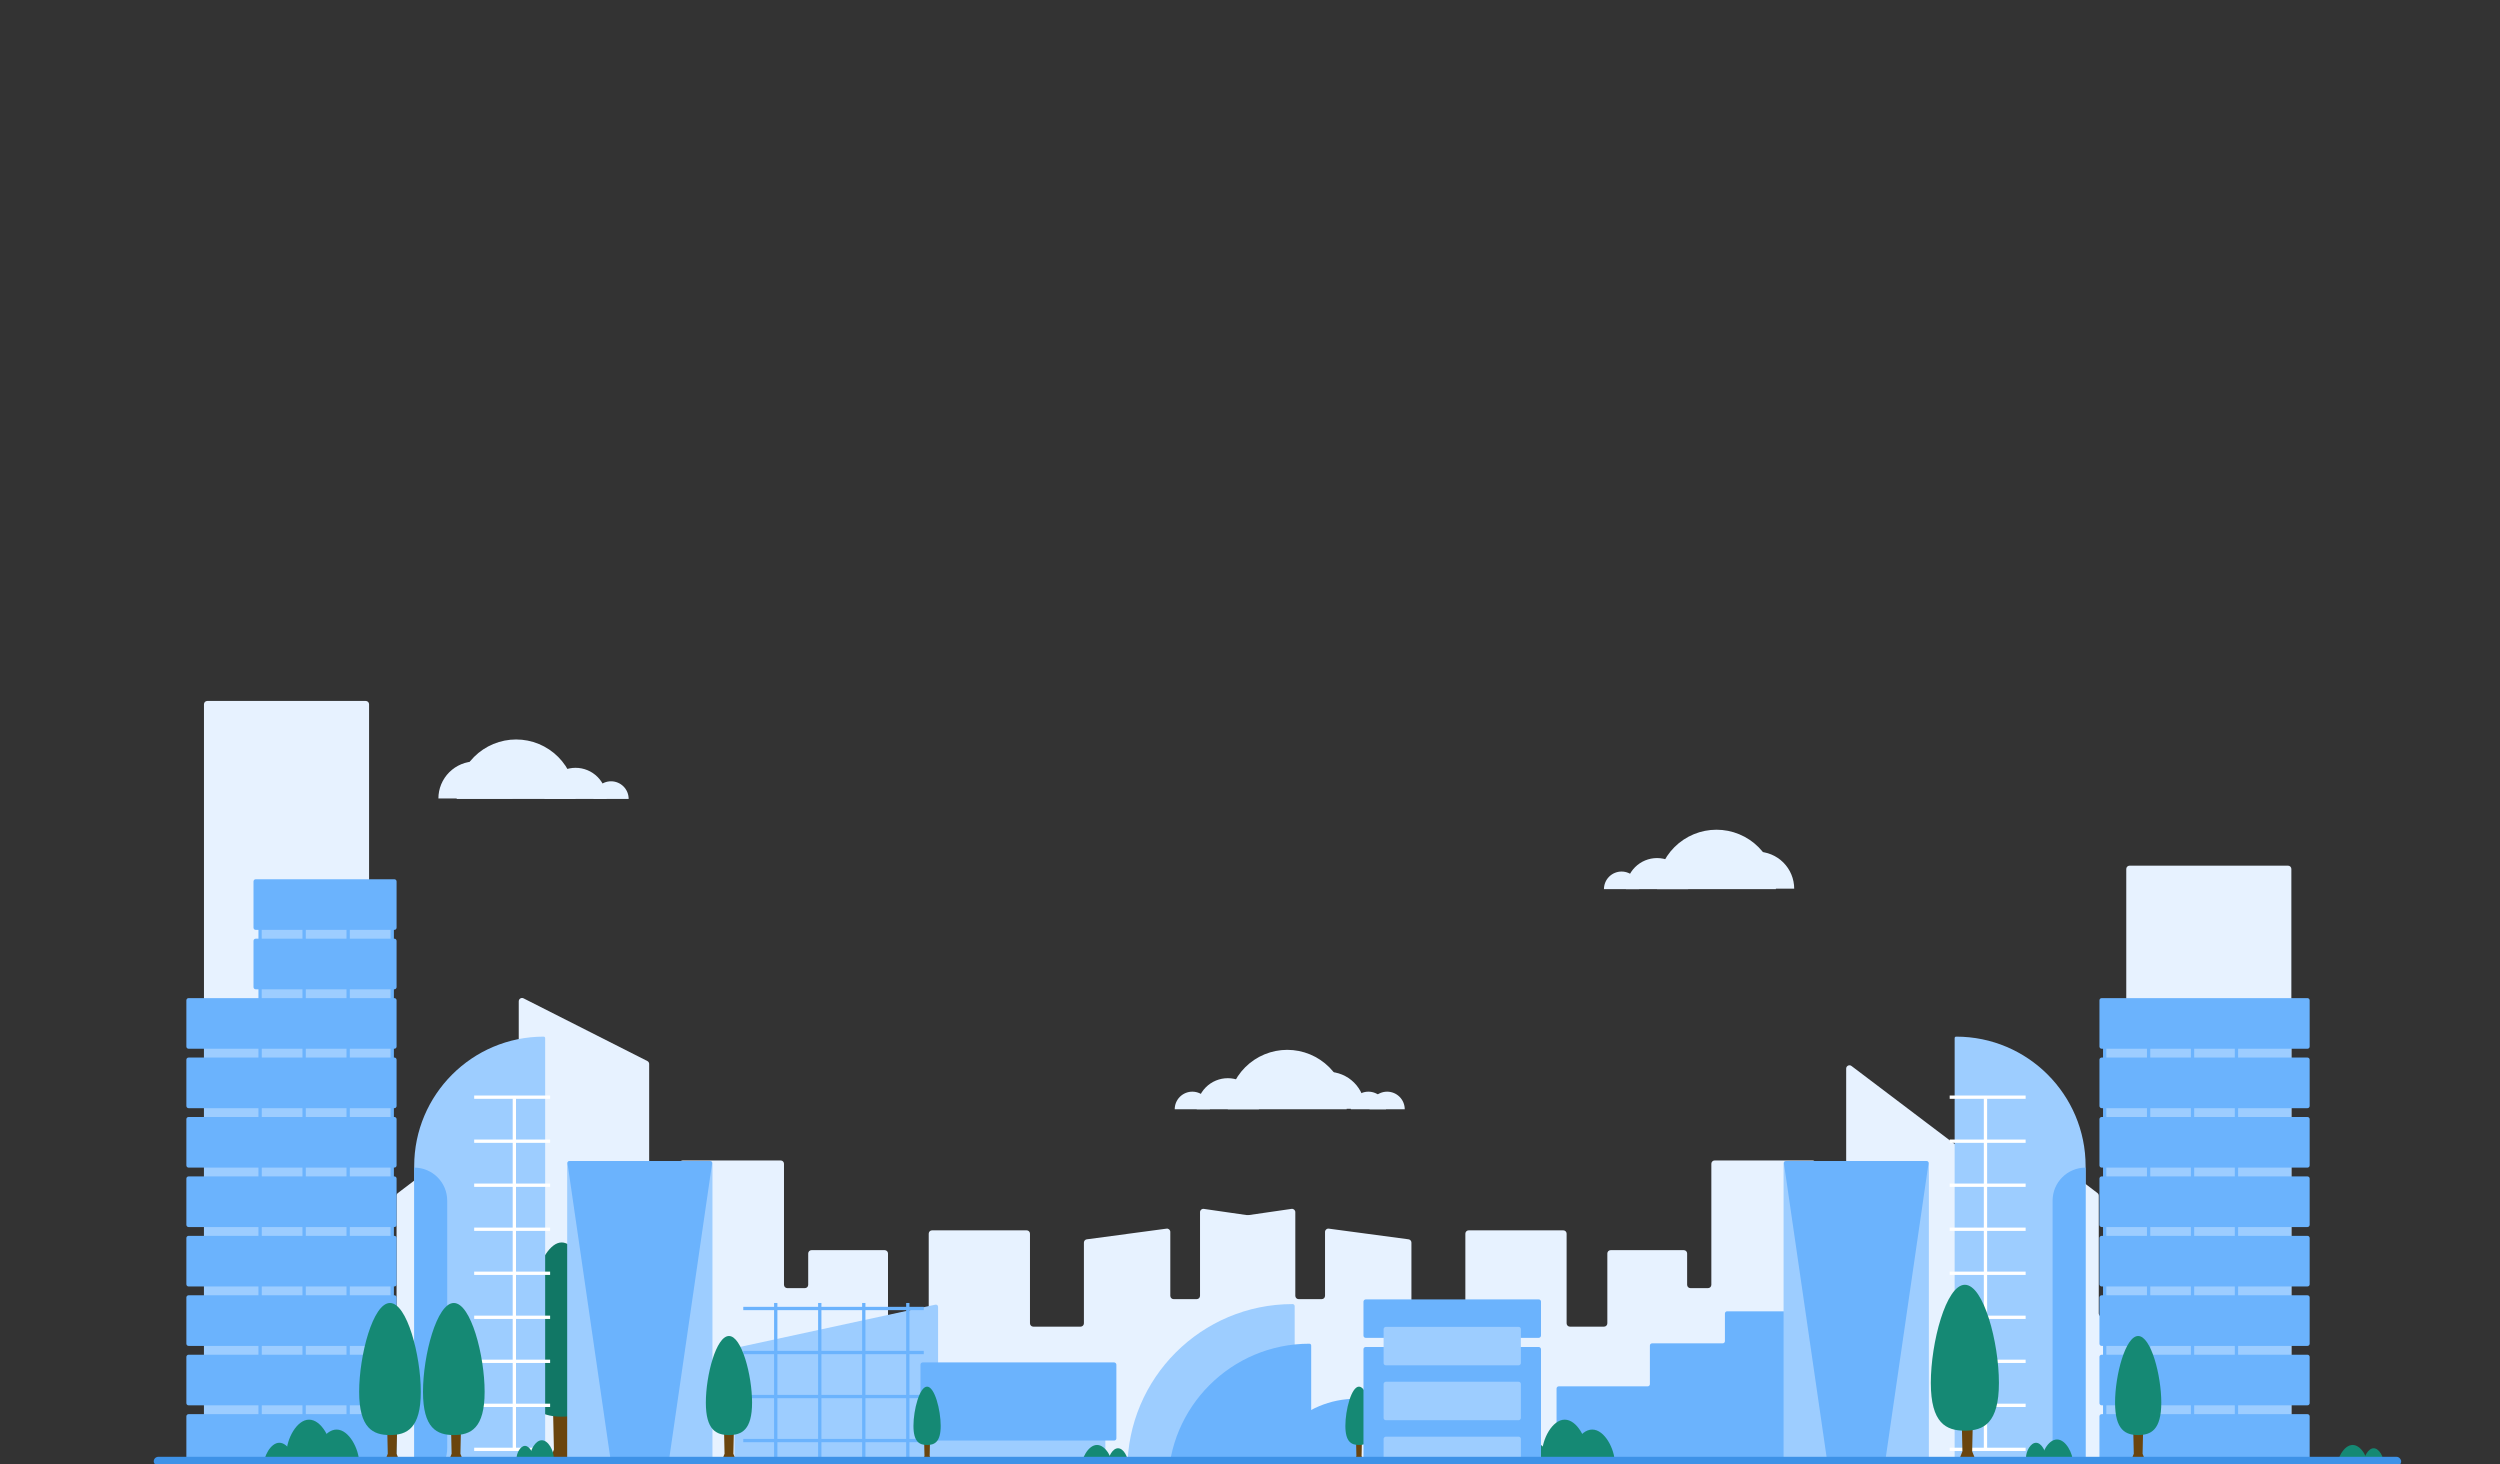<svg width="1366" height="800" viewBox="0 0 1366 800" fill="none" xmlns="http://www.w3.org/2000/svg">
<rect x="0" y="0" width="1366" height="800" fill="#333333" stroke="none"/>
<g clip-path="url(#clip0_5870_83123)">
<path d="M199.853 383H113.255C112.259 383 111.451 383.808 111.451 384.804V796.443H744.695V726.684C744.695 725.687 743.887 724.88 742.891 724.88H701.096C700.099 724.88 699.292 724.072 699.292 723.075V668.108C699.292 667.212 698.633 666.451 697.746 666.323L657.755 660.531C656.667 660.373 655.692 661.217 655.692 662.316V708.041C655.692 709.038 654.884 709.845 653.888 709.845H641.259C640.263 709.845 639.455 709.038 639.455 708.041V673.118C639.455 672.027 638.494 671.185 637.412 671.33L593.812 677.162C592.916 677.282 592.248 678.046 592.248 678.95V723.075C592.248 724.072 591.44 724.88 590.443 724.88H564.584C563.588 724.88 562.78 724.072 562.78 723.075V674.064C562.78 673.067 561.973 672.26 560.976 672.26H509.258C508.262 672.26 507.454 673.067 507.454 674.064V723.075C507.454 724.072 506.646 724.88 505.65 724.88H487.008C486.011 724.88 485.203 724.072 485.203 723.075V684.888C485.203 683.892 484.396 683.084 483.399 683.084H443.408C442.412 683.084 441.604 683.892 441.604 684.888V702.027C441.604 703.024 440.796 703.832 439.8 703.832H430.178C429.182 703.832 428.374 703.024 428.374 702.027V635.877C428.374 634.88 427.566 634.072 426.57 634.072H373.048C372.051 634.072 371.244 634.88 371.244 635.877V702.027C371.244 703.024 370.436 703.832 369.439 703.832H356.51C355.514 703.832 354.706 703.024 354.706 702.027V581.358C354.706 580.678 354.323 580.056 353.717 579.749L286.062 545.494C284.862 544.886 283.443 545.758 283.443 547.103V702.027C283.443 703.024 282.636 703.832 281.639 703.832H273.821C272.825 703.832 272.017 703.024 272.017 702.027V613.958C272.017 612.466 270.308 611.619 269.121 612.522L217.403 651.873C216.954 652.214 216.691 652.745 216.691 653.309V717.663C216.691 718.659 215.883 719.467 214.887 719.467H203.461C202.465 719.467 201.657 718.659 201.657 717.663V384.804C201.657 383.808 200.849 383 199.853 383Z" fill="#E7F2FF"/>
<path d="M1163.6 473H1250.2C1251.19 473 1252 473.808 1252 474.804V796.443H618.756V726.684C618.756 725.687 619.564 724.88 620.56 724.88H662.355C663.352 724.88 664.16 724.072 664.16 723.075V668.108C664.16 667.212 664.818 666.451 665.705 666.323L705.696 660.531C706.784 660.373 707.759 661.217 707.759 662.316V708.041C707.759 709.038 708.567 709.845 709.563 709.845H722.192C723.188 709.845 723.996 709.038 723.996 708.041V673.118C723.996 672.027 724.958 671.185 726.039 671.33L769.639 677.162C770.535 677.282 771.204 678.046 771.204 678.95V723.075C771.204 724.072 772.011 724.88 773.008 724.88H798.867C799.863 724.88 800.671 724.072 800.671 723.075V674.064C800.671 673.067 801.479 672.26 802.475 672.26H854.193C855.189 672.26 855.997 673.067 855.997 674.064V723.075C855.997 724.072 856.805 724.88 857.801 724.88H876.444C877.44 724.88 878.248 724.072 878.248 723.075V684.888C878.248 683.892 879.055 683.084 880.052 683.084H920.043C921.039 683.084 921.847 683.892 921.847 684.888V702.027C921.847 703.024 922.655 703.832 923.651 703.832H933.273C934.27 703.832 935.077 703.024 935.077 702.027V635.877C935.077 634.88 935.885 634.072 936.881 634.072H990.404C991.4 634.072 992.208 634.88 992.208 635.877V702.027C992.208 703.024 993.015 703.832 994.012 703.832H1006.94C1007.94 703.832 1008.75 703.024 1008.75 702.027V583.877C1008.75 582.387 1010.45 581.539 1011.64 582.438L1079.29 633.626C1079.74 633.967 1080.01 634.5 1080.01 635.065V702.027C1080.01 703.024 1080.82 703.832 1081.81 703.832H1089.63C1090.63 703.832 1091.43 703.024 1091.43 702.027V613.958C1091.43 612.466 1093.14 611.619 1094.33 612.522L1146.05 651.873C1146.5 652.214 1146.76 652.745 1146.76 653.309V717.663C1146.76 718.659 1147.57 719.467 1148.56 719.467H1159.99C1160.99 719.467 1161.79 718.659 1161.79 717.663V474.804C1161.79 473.808 1162.6 473 1163.6 473Z" fill="#E7F2FF"/>
<path d="M1139.58 637.195C1139.58 598.106 1107.9 566.418 1068.81 566.418V566.418C1068.37 566.418 1068.02 566.77 1068.02 567.204V796.743H1139.58V637.195Z" fill="#9DCDFF"/>
<path d="M1121.54 656.023C1121.54 646.059 1129.62 637.981 1139.58 637.981V637.981V809.372V809.372C1129.62 809.372 1121.54 801.295 1121.54 791.331V656.023Z" fill="#6BB3FD"/>
<path d="M1065.31 599.494H1106.81" stroke="white" stroke-width="1.804"/>
<path d="M1065.31 623.549H1106.81" stroke="white" stroke-width="1.804"/>
<path d="M1065.31 647.604H1106.81" stroke="white" stroke-width="1.804"/>
<path d="M1065.31 671.659H1106.81" stroke="white" stroke-width="1.804"/>
<path d="M1065.31 695.714H1106.81" stroke="white" stroke-width="1.804"/>
<path d="M1065.31 719.769H1106.81" stroke="white" stroke-width="1.804"/>
<path d="M1065.31 743.823H1106.81" stroke="white" stroke-width="1.804"/>
<path d="M1065.31 767.877H1106.81" stroke="white" stroke-width="1.804"/>
<path d="M1065.31 791.933H1106.81" stroke="white" stroke-width="1.804"/>
<path d="M1084.86 600.096V792.534" stroke="white" stroke-width="1.804"/>
<path d="M850.5 758.703V797.5V799.297C850.5 799.962 851.038 800.5 851.703 800.5H1013.8C1014.46 800.5 1015 799.962 1015 799.297V772.203C1015 771.538 1014.46 771 1013.8 771H987.203C986.538 771 986 770.462 986 769.797V717.703C986 717.038 985.462 716.5 984.797 716.5H943.703C943.038 716.5 942.5 717.038 942.5 717.703V732.797C942.5 733.462 941.962 734 941.297 734H902.703C902.038 734 901.5 734.538 901.5 735.203V756.297C901.5 756.962 900.962 757.5 900.297 757.5H851.703C851.038 757.5 850.5 758.038 850.5 758.703Z" fill="#6BB3FD"/>
<path d="M249.534 436.521C249.534 432.257 250.374 428.034 252.006 424.094C253.638 420.154 256.03 416.574 259.045 413.559C262.061 410.543 265.641 408.151 269.581 406.519C273.521 404.887 277.743 404.047 282.008 404.047C286.272 404.047 290.495 404.887 294.435 406.519C298.375 408.151 301.955 410.543 304.971 413.559C307.986 416.574 310.378 420.154 312.01 424.094C313.642 428.034 314.482 432.257 314.482 436.521L282.008 436.521H249.534Z" fill="#E6F2FF"/>
<path d="M297.496 436.522C297.496 434.291 297.935 432.082 298.789 430.021C299.642 427.96 300.894 426.088 302.471 424.51C304.048 422.933 305.921 421.682 307.982 420.828C310.043 419.975 312.251 419.535 314.482 419.535C316.713 419.535 318.922 419.975 320.983 420.828C323.043 421.682 324.916 422.933 326.493 424.51C328.071 426.088 329.322 427.96 330.175 430.021C331.029 432.082 331.469 434.291 331.469 436.522L314.482 436.522H297.496Z" fill="#E6F2FF"/>
<path d="M324.252 436.521C324.252 435.258 324.501 434.007 324.985 432.839C325.468 431.672 326.177 430.611 327.071 429.718C327.964 428.824 329.025 428.115 330.192 427.632C331.36 427.148 332.611 426.899 333.874 426.899C335.138 426.899 336.389 427.148 337.557 427.632C338.724 428.115 339.785 428.824 340.678 429.718C341.572 430.611 342.28 431.672 342.764 432.839C343.247 434.007 343.496 435.258 343.496 436.521L333.874 436.521H324.252Z" fill="#E6F2FF"/>
<path d="M239.543 436.271C239.543 433.614 240.066 430.983 241.083 428.528C242.1 426.073 243.591 423.842 245.469 421.963C247.348 420.085 249.579 418.594 252.034 417.577C254.489 416.56 257.12 416.037 259.777 416.037C262.434 416.037 265.065 416.56 267.52 417.577C269.975 418.594 272.206 420.085 274.084 421.963C275.963 423.842 277.454 426.073 278.471 428.528C279.487 430.983 280.011 433.614 280.011 436.271L259.777 436.271H239.543Z" fill="#E6F2FF"/>
<path d="M735.824 606.109C735.824 601.844 734.984 597.621 733.352 593.682C731.72 589.742 729.328 586.162 726.313 583.146C723.297 580.131 719.717 577.739 715.778 576.107C711.838 574.475 707.615 573.635 703.35 573.635C699.086 573.635 694.863 574.475 690.923 576.107C686.983 577.739 683.403 580.131 680.388 583.146C677.372 586.162 674.98 589.742 673.348 593.682C671.716 597.621 670.876 601.844 670.876 606.109L703.35 606.109H735.824Z" fill="#E6F2FF"/>
<path d="M687.862 606.109C687.862 603.878 687.423 601.669 686.569 599.609C685.716 597.548 684.465 595.675 682.887 594.098C681.31 592.52 679.437 591.269 677.376 590.416C675.316 589.562 673.107 589.123 670.876 589.123C668.645 589.123 666.437 589.562 664.376 590.416C662.315 591.269 660.442 592.52 658.865 594.098C657.288 595.675 656.036 597.548 655.183 599.609C654.329 601.669 653.89 603.878 653.89 606.109L670.876 606.109H687.862Z" fill="#E6F2FF"/>
<path d="M661.106 606.109C661.106 604.845 660.857 603.594 660.373 602.427C659.89 601.259 659.181 600.198 658.287 599.305C657.394 598.412 656.333 597.703 655.166 597.219C653.999 596.736 652.747 596.487 651.484 596.487C650.22 596.487 648.969 596.736 647.802 597.219C646.634 597.703 645.573 598.412 644.68 599.305C643.787 600.198 643.078 601.259 642.594 602.427C642.111 603.594 641.862 604.845 641.862 606.109L651.484 606.109H661.106Z" fill="#E6F2FF"/>
<path d="M757.326 606.109C757.326 604.845 757.077 603.594 756.594 602.427C756.11 601.259 755.401 600.198 754.508 599.305C753.614 598.412 752.554 597.703 751.386 597.219C750.219 596.736 748.968 596.487 747.704 596.487C746.441 596.487 745.189 596.736 744.022 597.219C742.855 597.703 741.794 598.412 740.9 599.305C740.007 600.198 739.298 601.259 738.815 602.427C738.331 603.594 738.082 604.845 738.082 606.109L747.704 606.109H757.326Z" fill="#E6F2FF"/>
<path d="M767.548 606.109C767.548 604.845 767.299 603.594 766.815 602.427C766.332 601.259 765.623 600.198 764.73 599.305C763.836 598.412 762.775 597.703 761.608 597.219C760.441 596.736 759.189 596.487 757.926 596.487C756.662 596.487 755.411 596.736 754.244 597.219C753.076 597.703 752.016 598.412 751.122 599.305C750.229 600.198 749.52 601.259 749.036 602.427C748.553 603.594 748.304 604.845 748.304 606.109L757.926 606.109H767.548Z" fill="#E6F2FF"/>
<path d="M745.815 605.858C745.815 603.201 745.292 600.57 744.275 598.115C743.258 595.66 741.768 593.43 739.889 591.551C738.01 589.672 735.779 588.182 733.324 587.165C730.87 586.148 728.238 585.625 725.581 585.625C722.924 585.625 720.293 586.148 717.838 587.165C715.383 588.182 713.153 589.672 711.274 591.551C709.395 593.43 707.904 595.66 706.888 598.115C705.871 600.57 705.347 603.201 705.347 605.858L725.581 605.858H745.815Z" fill="#E6F2FF"/>
<path d="M970.357 485.834C970.357 481.57 969.517 477.347 967.885 473.407C966.253 469.467 963.861 465.887 960.846 462.872C957.83 459.856 954.25 457.464 950.31 455.832C946.37 454.2 942.148 453.36 937.883 453.36C933.618 453.36 929.396 454.2 925.456 455.832C921.516 457.464 917.936 459.856 914.92 462.872C911.905 465.887 909.513 469.467 907.881 473.407C906.249 477.347 905.409 481.57 905.409 485.834L937.883 485.834H970.357Z" fill="#E6F2FF"/>
<path d="M922.395 485.835C922.395 483.604 921.956 481.395 921.102 479.334C920.249 477.273 918.997 475.401 917.42 473.823C915.843 472.246 913.97 470.995 911.909 470.141C909.848 469.288 907.639 468.848 905.409 468.848C903.178 468.848 900.969 469.288 898.908 470.141C896.847 470.995 894.975 472.246 893.398 473.823C891.82 475.401 890.569 477.273 889.715 479.334C888.862 481.395 888.422 483.604 888.422 485.835L905.409 485.835H922.395Z" fill="#E6F2FF"/>
<path d="M895.638 485.834C895.638 484.571 895.39 483.32 894.906 482.152C894.422 480.985 893.714 479.924 892.82 479.031C891.927 478.137 890.866 477.428 889.699 476.945C888.531 476.461 887.28 476.212 886.016 476.212C884.753 476.212 883.502 476.461 882.334 476.945C881.167 477.428 880.106 478.137 879.213 479.031C878.319 479.924 877.611 480.985 877.127 482.152C876.643 483.32 876.395 484.571 876.395 485.834L886.016 485.834H895.638Z" fill="#E6F2FF"/>
<path d="M980.348 485.585C980.348 482.928 979.824 480.297 978.808 477.842C977.791 475.387 976.3 473.156 974.421 471.277C972.543 469.399 970.312 467.908 967.857 466.891C965.402 465.874 962.771 465.351 960.114 465.351C957.457 465.351 954.826 465.874 952.371 466.891C949.916 467.908 947.685 469.399 945.806 471.277C943.928 473.156 942.437 475.387 941.42 477.842C940.403 480.297 939.88 482.928 939.88 485.585L960.114 485.585H980.348Z" fill="#E6F2FF"/>
<path d="M111.451 563.411C111.451 562.747 111.99 562.208 112.654 562.208H175.197C175.861 562.208 176.399 562.747 176.399 563.411V796.743H111.451V563.411Z" fill="#9DCDFF"/>
<path d="M142.722 491.247C142.722 490.582 143.26 490.044 143.924 490.044H213.683C214.348 490.044 214.886 490.582 214.886 491.247V796.743H142.722V491.247Z" fill="#9DCDFF"/>
<path d="M101.831 546.573C101.831 545.909 102.369 545.37 103.034 545.37H215.49C216.154 545.37 216.693 545.909 216.693 546.573V571.83C216.693 572.495 216.154 573.033 215.49 573.033H103.034C102.369 573.033 101.831 572.495 101.831 571.83V546.573Z" fill="#6BB3FD"/>
<path d="M101.831 579.047C101.831 578.383 102.369 577.845 103.034 577.845H215.49C216.154 577.845 216.693 578.383 216.693 579.047V604.305C216.693 604.969 216.154 605.508 215.49 605.508H103.034C102.369 605.508 101.831 604.969 101.831 604.305V579.047Z" fill="#6BB3FD"/>
<path d="M101.831 611.521C101.831 610.857 102.369 610.318 103.034 610.318H215.49C216.154 610.318 216.693 610.857 216.693 611.521V636.779C216.693 637.443 216.154 637.981 215.49 637.981H103.034C102.369 637.981 101.831 637.443 101.831 636.779V611.521Z" fill="#6BB3FD"/>
<path d="M101.831 643.995C101.831 643.331 102.369 642.792 103.034 642.792H215.49C216.154 642.792 216.693 643.331 216.693 643.995V669.253C216.693 669.917 216.154 670.456 215.49 670.456H103.034C102.369 670.456 101.831 669.917 101.831 669.253V643.995Z" fill="#6BB3FD"/>
<path d="M101.831 676.47C101.831 675.806 102.369 675.267 103.034 675.267H215.49C216.154 675.267 216.693 675.806 216.693 676.47V701.727C216.693 702.392 216.154 702.93 215.49 702.93H103.034C102.369 702.93 101.831 702.392 101.831 701.727V676.47Z" fill="#6BB3FD"/>
<path d="M101.831 708.944C101.831 708.28 102.369 707.741 103.034 707.741H215.49C216.154 707.741 216.693 708.28 216.693 708.944V734.202C216.693 734.866 216.154 735.404 215.49 735.404H103.034C102.369 735.404 101.831 734.866 101.831 734.202V708.944Z" fill="#6BB3FD"/>
<path d="M101.831 741.418C101.831 740.753 102.369 740.215 103.034 740.215H215.49C216.154 740.215 216.693 740.753 216.693 741.418V766.675C216.693 767.339 216.154 767.878 215.49 767.878H103.034C102.369 767.878 101.831 767.339 101.831 766.675V741.418Z" fill="#6BB3FD"/>
<path d="M101.831 773.891C101.831 773.227 102.369 772.688 103.034 772.688H215.49C216.154 772.688 216.693 773.227 216.693 773.891V799.149C216.693 799.813 216.154 800.352 215.49 800.352H103.034C102.369 800.352 101.831 799.813 101.831 799.149V773.891Z" fill="#6BB3FD"/>
<path d="M138.512 514.099C138.512 513.435 139.05 512.896 139.715 512.896H215.487C216.152 512.896 216.69 513.435 216.69 514.099V539.357C216.69 540.021 216.152 540.56 215.487 540.56H139.715C139.05 540.56 138.512 540.021 138.512 539.357V514.099Z" fill="#6BB3FD"/>
<path d="M301.608 744.451H312.185L311.127 792.051L313.243 797.34H300.55L302.665 792.051L301.608 744.451Z" fill="#6A450E"/>
<path d="M329.11 742.888C329.11 769.176 319.165 774.074 306.897 774.074C294.629 774.074 284.684 769.176 284.684 742.888C284.684 716.599 294.629 678.875 306.897 678.875C319.165 678.875 329.11 716.599 329.11 742.888Z" fill="#117765"/>
<path d="M138.512 481.625C138.512 480.96 139.05 480.422 139.715 480.422H215.487C216.152 480.422 216.69 480.96 216.69 481.625V506.882C216.69 507.546 216.152 508.085 215.487 508.085H139.715C139.05 508.085 138.512 507.546 138.512 506.882V481.625Z" fill="#6BB3FD"/>
<path d="M309.904 635.576C309.904 634.912 310.443 634.374 311.107 634.374H388.082C388.747 634.374 389.285 634.912 389.285 635.576V882.74H309.904V635.576Z" fill="#9DCDFF"/>
<path d="M310.104 635.749C309.999 635.024 310.561 634.374 311.294 634.374H387.895C388.628 634.374 389.191 635.024 389.085 635.749L353.203 882.74H345.986L310.104 635.749Z" fill="#6BB3FD"/>
<path d="M401.312 737.577C401.312 737.01 401.707 736.521 402.26 736.401L511.109 712.866C511.858 712.704 512.565 713.275 512.565 714.042V960.918H401.312V737.577Z" fill="#9DCDFF"/>
<path d="M492.719 749.837C492.719 749.172 493.258 748.634 493.922 748.634H602.77C603.434 748.634 603.973 749.172 603.973 749.837V997H492.719V749.837Z" fill="#9DCDFF"/>
<path d="M616.002 802.831C616.002 752.971 656.422 712.551 706.282 712.551V712.551C706.905 712.551 707.411 713.057 707.411 713.68V960.918H616.002V802.831Z" fill="#9DCDFF"/>
<path d="M638.252 811.414C638.252 768.771 672.821 734.201 715.465 734.201V734.201C715.998 734.201 716.43 734.633 716.43 735.166V946.485H638.252V811.414Z" fill="#6BB3FD"/>
<path d="M688.769 816.537C688.769 787.67 712.169 764.27 741.036 764.27V764.27C741.397 764.27 741.689 764.562 741.689 764.923V907.997H688.769V816.537Z" fill="#6BB3FD"/>
<path d="M142.121 500.868V793.736" stroke="#6BB3FD" stroke-width="1.804"/>
<path d="M166.175 500.868V793.736" stroke="#6BB3FD" stroke-width="1.804"/>
<path d="M190.23 500.868V793.736" stroke="#6BB3FD" stroke-width="1.804"/>
<path d="M214.286 500.868V793.736" stroke="#6BB3FD" stroke-width="1.804"/>
<path d="M1252 563.203C1252 562.538 1251.46 562 1250.8 562H1151.2C1150.54 562 1150 562.538 1150 563.203V797H1252V563.203Z" fill="#9DCDFF"/>
<path d="M1262 546.573C1262 545.909 1261.46 545.37 1260.8 545.37H1148.34C1147.68 545.37 1147.14 545.909 1147.14 546.573V571.83C1147.14 572.495 1147.68 573.033 1148.34 573.033H1260.8C1261.46 573.033 1262 572.495 1262 571.83V546.573Z" fill="#6BB3FD"/>
<path d="M1262 579.047C1262 578.383 1261.46 577.845 1260.8 577.845H1148.34C1147.68 577.845 1147.14 578.383 1147.14 579.047V604.305C1147.14 604.969 1147.68 605.508 1148.34 605.508H1260.8C1261.46 605.508 1262 604.969 1262 604.305V579.047Z" fill="#6BB3FD"/>
<path d="M1262 611.521C1262 610.857 1261.46 610.318 1260.8 610.318H1148.34C1147.68 610.318 1147.14 610.857 1147.14 611.521V636.779C1147.14 637.443 1147.68 637.981 1148.34 637.981H1260.8C1261.46 637.981 1262 637.443 1262 636.779V611.521Z" fill="#6BB3FD"/>
<path d="M1262 643.995C1262 643.331 1261.46 642.792 1260.8 642.792H1148.34C1147.68 642.792 1147.14 643.331 1147.14 643.995V669.253C1147.14 669.917 1147.68 670.456 1148.34 670.456H1260.8C1261.46 670.456 1262 669.917 1262 669.253V643.995Z" fill="#6BB3FD"/>
<path d="M1262 676.47C1262 675.806 1261.46 675.267 1260.8 675.267H1148.34C1147.68 675.267 1147.14 675.806 1147.14 676.47V701.727C1147.14 702.392 1147.68 702.93 1148.34 702.93H1260.8C1261.46 702.93 1262 702.392 1262 701.727V676.47Z" fill="#6BB3FD"/>
<path d="M1262 708.944C1262 708.28 1261.46 707.741 1260.8 707.741H1148.34C1147.68 707.741 1147.14 708.28 1147.14 708.944V734.202C1147.14 734.866 1147.68 735.404 1148.34 735.404H1260.8C1261.46 735.404 1262 734.866 1262 734.202V708.944Z" fill="#6BB3FD"/>
<path d="M1262 741.418C1262 740.753 1261.46 740.215 1260.8 740.215H1148.34C1147.68 740.215 1147.14 740.753 1147.14 741.418V766.675C1147.14 767.339 1147.68 767.878 1148.34 767.878H1260.8C1261.46 767.878 1262 767.339 1262 766.675V741.418Z" fill="#6BB3FD"/>
<path d="M1262 773.891C1262 773.227 1261.46 772.688 1260.8 772.688H1148.34C1147.68 772.688 1147.14 773.227 1147.14 773.891V799.149C1147.14 799.813 1147.68 800.352 1148.34 800.352H1260.8C1261.46 800.352 1262 799.813 1262 799.149V773.891Z" fill="#6BB3FD"/>
<path d="M1053.93 635.576C1053.93 634.912 1053.39 634.374 1052.72 634.374H975.748C975.084 634.374 974.546 634.912 974.546 635.576V882.74H1053.93V635.576Z" fill="#9DCDFF"/>
<path d="M1053.73 635.749C1053.83 635.024 1053.27 634.374 1052.54 634.374H975.936C975.203 634.374 974.64 635.024 974.745 635.749L1010.63 882.74H1017.84L1053.73 635.749Z" fill="#6BB3FD"/>
<path d="M1222 556V794" stroke="#6BB3FD" stroke-width="1.804"/>
<path d="M1198 556V794" stroke="#6BB3FD" stroke-width="1.804"/>
<path d="M1174 556V794" stroke="#6BB3FD" stroke-width="1.804"/>
<path d="M1150 556V794" stroke="#6BB3FD" stroke-width="1.804"/>
<rect x="502.945" y="744.424" width="107.044" height="42.697" rx="1.203" fill="#6BB3FD"/>
<path d="M406.125 714.957H504.749" stroke="#6BB3FD" stroke-width="1.804"/>
<path d="M406.125 739.012H504.749" stroke="#6BB3FD" stroke-width="1.804"/>
<path d="M406.125 763.066H504.749" stroke="#6BB3FD" stroke-width="1.804"/>
<path d="M406.125 787.122H504.749" stroke="#6BB3FD" stroke-width="1.804"/>
<path d="M423.864 711.95V907.395" stroke="#6BB3FD" stroke-width="1.804"/>
<path d="M447.919 711.95V907.395" stroke="#6BB3FD" stroke-width="1.804"/>
<path d="M471.973 711.95V907.395" stroke="#6BB3FD" stroke-width="1.804"/>
<path d="M496.029 711.95V907.395" stroke="#6BB3FD" stroke-width="1.804"/>
<path d="M226.312 637.195C226.312 598.106 258 566.418 297.089 566.418V566.418C297.524 566.418 297.876 566.77 297.876 567.204V796.743H226.312V637.195Z" fill="#9DCDFF"/>
<path d="M244.354 656.023C244.354 646.059 236.276 637.981 226.312 637.981V637.981V809.372V809.372C236.276 809.372 244.354 801.295 244.354 791.331V656.023Z" fill="#6BB3FD"/>
<path d="M300.584 599.494H259.089" stroke="white" stroke-width="1.804"/>
<path d="M300.584 623.549H259.089" stroke="white" stroke-width="1.804"/>
<path d="M300.584 647.604H259.089" stroke="white" stroke-width="1.804"/>
<path d="M300.584 671.659H259.089" stroke="white" stroke-width="1.804"/>
<path d="M300.584 695.714H259.089" stroke="white" stroke-width="1.804"/>
<path d="M300.584 719.769H259.089" stroke="white" stroke-width="1.804"/>
<path d="M300.584 743.823H259.089" stroke="white" stroke-width="1.804"/>
<path d="M300.584 767.877H259.089" stroke="white" stroke-width="1.804"/>
<path d="M300.584 791.933H259.089" stroke="white" stroke-width="1.804"/>
<path d="M281.039 600.096V792.534" stroke="white" stroke-width="1.804"/>
<path d="M211.279 767.277H217.293L216.691 794.339L217.894 797.346H210.677L211.88 794.339L211.279 767.277Z" fill="#6A450E"/>
<path d="M229.923 760.475C229.923 780.403 222.384 784.115 213.084 784.115C203.785 784.115 196.246 780.403 196.246 760.475C196.246 740.547 203.785 711.951 213.084 711.951C222.384 711.951 229.923 740.547 229.923 760.475Z" fill="#158974"/>
<path d="M246.157 767.277H252.171L251.57 794.339L252.772 797.346H245.556L246.759 794.339L246.157 767.277Z" fill="#6A450E"/>
<path d="M264.801 760.475C264.801 780.403 257.262 784.115 247.963 784.115C238.663 784.115 231.124 780.403 231.124 760.475C231.124 740.547 238.663 711.951 247.963 711.951C257.262 711.951 264.801 740.547 264.801 760.475Z" fill="#158974"/>
<path d="M395.295 767.276H401.309L400.708 794.338L401.91 797.344H394.694L395.897 794.338L395.295 767.276Z" fill="#6A450E"/>
<path d="M410.932 766.384C410.932 781.33 405.278 784.114 398.304 784.114C391.329 784.114 385.675 781.33 385.675 766.384C385.675 751.438 391.329 729.991 398.304 729.991C405.278 729.991 410.932 751.438 410.932 766.384Z" fill="#158974"/>
<path d="M1165.29 767.276H1171.31L1170.71 794.338L1171.91 797.344H1164.69L1165.9 794.338L1165.29 767.276Z" fill="#6A450E"/>
<path d="M1180.93 766.384C1180.93 781.33 1175.28 784.114 1168.3 784.114C1161.33 784.114 1155.67 781.33 1155.67 766.384C1155.67 751.438 1161.33 729.991 1168.3 729.991C1175.28 729.991 1180.93 751.438 1180.93 766.384Z" fill="#158974"/>
<path d="M504.781 779.626H508.325L507.971 795.574L508.68 797.345H504.427L505.136 795.574L504.781 779.626Z" fill="#6A450E"/>
<path d="M513.995 779.101C513.995 787.908 510.663 789.549 506.553 789.549C502.442 789.549 499.111 787.908 499.111 779.101C499.111 770.294 502.442 757.655 506.553 757.655C510.663 757.655 513.995 770.294 513.995 779.101Z" fill="#158974"/>
<path d="M740.781 779.626H744.325L743.97 795.574L744.679 797.345H740.427L741.135 795.574L740.781 779.626Z" fill="#6A450E"/>
<path d="M749.994 779.101C749.994 787.908 746.662 789.549 742.552 789.549C738.442 789.549 735.11 787.908 735.11 779.101C735.11 770.294 738.442 757.655 742.552 757.655C746.662 757.655 749.994 770.294 749.994 779.101Z" fill="#158974"/>
<path d="M1071.61 763.125H1078.25L1077.59 793.023L1078.92 796.345H1070.95L1072.27 793.023L1071.61 763.125Z" fill="#6A450E"/>
<path d="M1092.21 755.61C1092.21 777.627 1083.88 781.728 1073.6 781.728C1063.33 781.728 1055 777.627 1055 755.61C1055 733.594 1063.33 702 1073.6 702C1083.88 702 1092.21 733.594 1092.21 755.61Z" fill="#158974"/>
<path d="M1115.19 799.467C1115.19 804.781 1119.11 805.771 1123.95 805.771C1128.8 805.771 1132.72 804.781 1132.72 799.467C1132.72 794.153 1128.8 786.527 1123.95 786.527C1119.11 786.527 1115.19 794.153 1115.19 799.467Z" fill="#158974"/>
<path d="M1107 796.418C1107 799.74 1109.45 800.358 1112.48 800.358C1115.51 800.358 1117.96 799.74 1117.96 796.418C1117.96 793.097 1115.51 788.331 1112.48 788.331C1109.45 788.331 1107 793.097 1107 796.418Z" fill="#158974"/>
<path d="M196.243 799.305C196.243 806.777 190.723 808.17 183.915 808.17C177.106 808.17 171.587 806.777 171.587 799.305C171.587 791.832 177.106 781.108 183.915 781.108C190.723 781.108 196.243 791.832 196.243 799.305Z" fill="#158974"/>
<path d="M181.208 793.892C181.208 801.365 175.689 802.757 168.88 802.757C162.071 802.757 156.552 801.365 156.552 793.892C156.552 786.419 162.071 775.695 168.88 775.695C175.689 775.695 181.208 786.419 181.208 793.892Z" fill="#158974"/>
<path d="M608.183 802.467C608.183 807.781 604.258 808.771 599.416 808.771C594.575 808.771 590.65 807.781 590.65 802.467C590.65 797.153 594.575 789.527 599.416 789.527C604.258 789.527 608.183 797.153 608.183 802.467Z" fill="#158974"/>
<path d="M616.37 799.418C616.37 802.74 613.917 803.358 610.891 803.358C607.865 803.358 605.412 802.74 605.412 799.418C605.412 796.097 607.865 791.331 610.891 791.331C613.917 791.331 616.37 796.097 616.37 799.418Z" fill="#158974"/>
<path d="M161.364 801.265C161.364 806.579 157.46 807.569 152.644 807.569C147.829 807.569 143.925 806.579 143.925 801.265C143.925 795.951 147.829 788.325 152.644 788.325C157.46 788.325 161.364 795.951 161.364 801.265Z" fill="#158974"/>
<path d="M302.552 796.578C302.552 800.529 299.633 801.265 296.033 801.265C292.433 801.265 289.515 800.529 289.515 796.578C289.515 792.627 292.433 786.957 296.033 786.957C299.633 786.957 302.552 792.627 302.552 796.578Z" fill="#158974"/>
<path d="M291.461 796.868C291.461 799.678 289.397 800.201 286.85 800.201C284.304 800.201 282.24 799.678 282.24 796.868C282.24 794.058 284.304 790.026 286.85 790.026C289.397 790.026 291.461 794.058 291.461 796.868Z" fill="#158974"/>
<path d="M882.319 799.305C882.319 806.777 876.8 808.17 869.991 808.17C863.182 808.17 857.663 806.777 857.663 799.305C857.663 791.832 863.182 781.108 869.991 781.108C876.8 781.108 882.319 791.832 882.319 799.305Z" fill="#158974"/>
<path d="M867.284 793.892C867.284 801.365 861.765 802.757 854.956 802.757C848.148 802.757 842.628 801.365 842.628 793.892C842.628 786.419 848.148 775.695 854.956 775.695C861.765 775.695 867.284 786.419 867.284 793.892Z" fill="#158974"/>
<path d="M1294.26 802.467C1294.26 807.781 1290.33 808.771 1285.49 808.771C1280.65 808.771 1276.73 807.781 1276.73 802.467C1276.73 797.153 1280.65 789.527 1285.49 789.527C1290.33 789.527 1294.26 797.153 1294.26 802.467Z" fill="#158974"/>
<path d="M1302.45 799.418C1302.45 802.74 1299.99 803.358 1296.97 803.358C1293.94 803.358 1291.49 802.74 1291.49 799.418C1291.49 796.097 1293.94 791.331 1296.97 791.331C1299.99 791.331 1302.45 796.097 1302.45 799.418Z" fill="#158974"/>
<path d="M847.44 801.265C847.44 806.579 843.536 807.569 838.721 807.569C833.905 807.569 830.001 806.579 830.001 801.265C830.001 795.951 833.905 788.325 838.721 788.325C843.536 788.325 847.44 795.951 847.44 801.265Z" fill="#158974"/>
<rect x="745" y="736" width="97" height="104" rx="1.203" fill="#6BB3FD"/>
<rect width="97" height="21" rx="1.203" transform="matrix(1 0 0 -1 745 731)" fill="#6BB3FD"/>
<rect width="75" height="21" rx="1.203" transform="matrix(1 0 0 -1 756 746)" fill="#9DCDFF"/>
<rect width="75" height="21" rx="1.203" transform="matrix(1 0 0 -1 756 776)" fill="#9DCDFF"/>
<rect width="75" height="21" rx="1.203" transform="matrix(1 0 0 -1 756 806)" fill="#9DCDFF"/>
<rect x="84" y="796" width="1228" height="5" rx="2.5" fill="#3E92E7"/>
</g>
<defs>
<clipPath id="clip0_5870_83123">
<rect width="1366" height="800" fill="white"/>
</clipPath>
</defs>
</svg>
